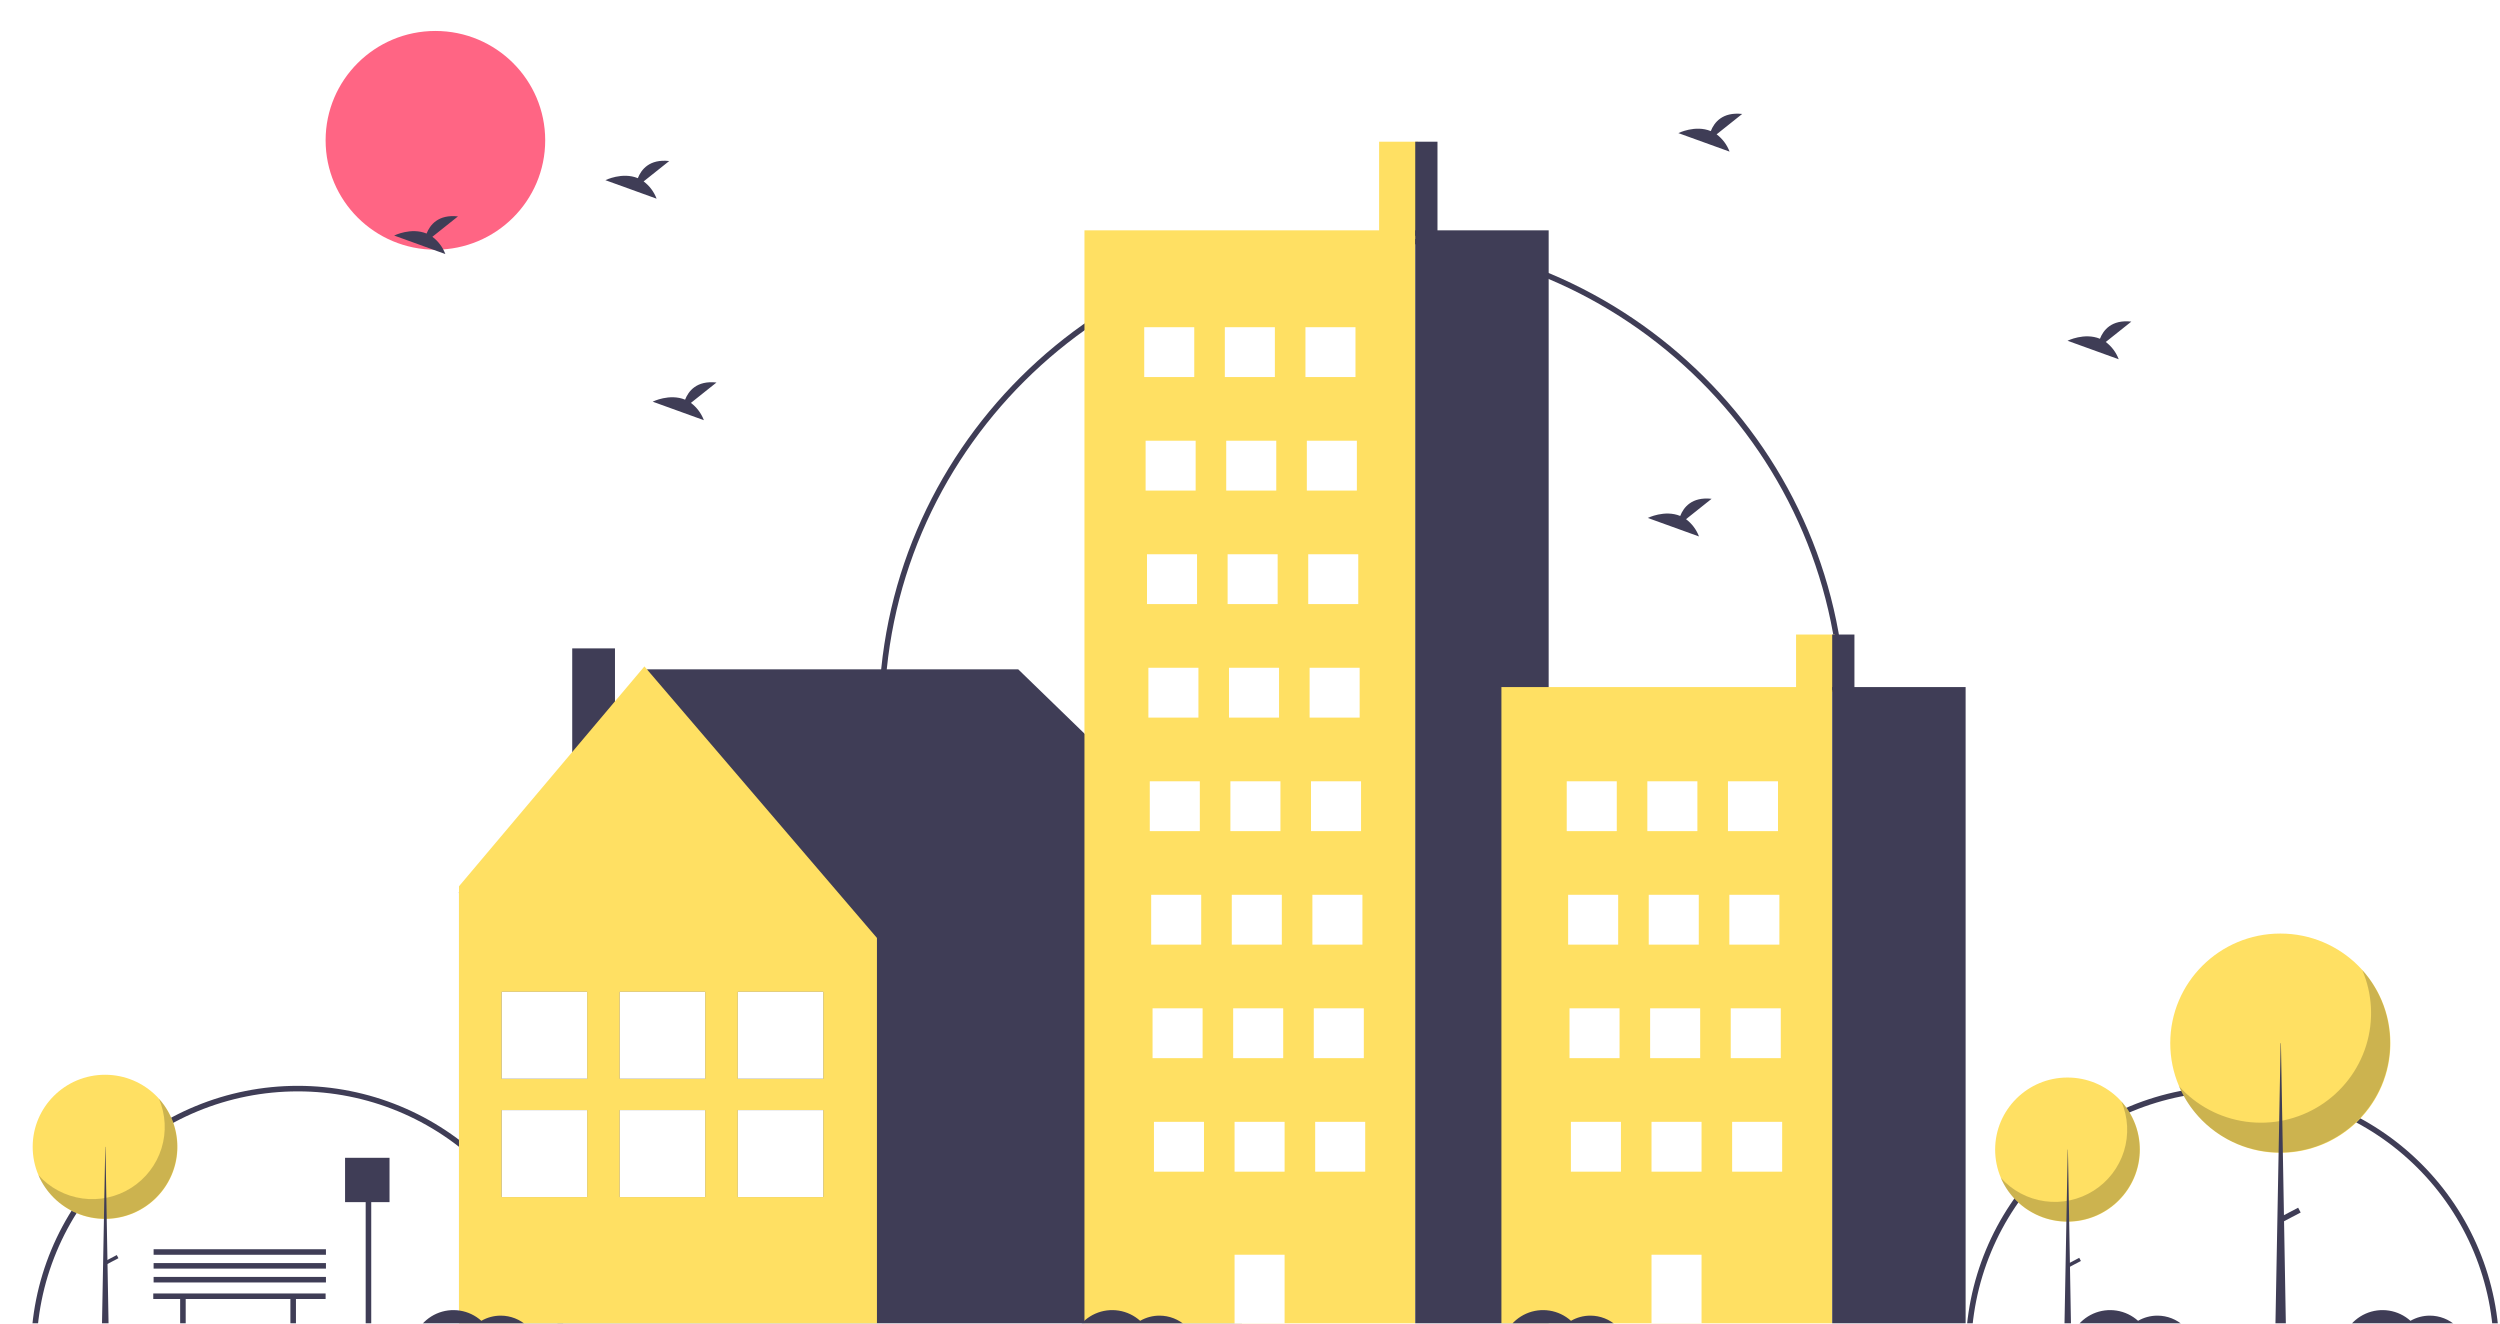 <svg width="323" height="171" viewBox="0 0 323 171" fill="none" xmlns="http://www.w3.org/2000/svg">
<g filter="url(#filter0_d)">
<path d="M72.954 170.631H72.236C72.236 161.713 68.679 153.16 62.348 146.854C56.017 140.548 47.43 137.006 38.477 137.006C29.524 137.006 20.937 140.548 14.606 146.854C8.275 153.16 4.718 161.713 4.718 170.631H4C4 161.523 7.632 152.789 14.098 146.348C20.564 139.908 29.333 136.29 38.477 136.29C47.621 136.29 56.39 139.908 62.856 146.348C69.322 152.789 72.954 161.523 72.954 170.631Z" fill="#3F3D56"/>
<path d="M322.912 170.631H322.194C322.194 161.713 318.637 153.16 312.306 146.854C305.975 140.548 297.389 137.006 288.435 137.006C279.482 137.006 270.895 140.548 264.564 146.854C258.233 153.16 254.677 161.713 254.677 170.631H253.958C253.958 161.523 257.591 152.788 264.057 146.348C270.522 139.908 279.292 136.29 288.435 136.29C297.579 136.29 306.349 139.908 312.814 146.348C319.28 152.788 322.912 161.523 322.912 170.631Z" fill="#3F3D56"/>
<path d="M238.516 88.714H237.797C237.797 54.788 210.087 27.187 176.026 27.187C141.965 27.187 114.255 54.788 114.255 88.714H113.536C113.536 54.393 141.569 26.471 176.026 26.471C210.483 26.471 238.516 54.393 238.516 88.714Z" fill="#3F3D56"/>
<path d="M56.254 28.26C64.089 28.26 70.44 21.933 70.44 14.13C70.44 6.326 64.089 0 56.254 0C48.42 0 42.069 6.326 42.069 14.13C42.069 21.933 48.42 28.26 56.254 28.26Z" fill="#FF6584"/>
<path d="M59.268 111.388L83.639 82.478H131.555L160.836 110.887L160.245 111.265H160.456V170.355H59.301V111.265L59.268 111.388Z" fill="#3F3D56"/>
<path d="M73.931 98.819H79.455V79.771H73.931V98.819Z" fill="#3F3D56"/>
<path d="M83.259 82.1L113.301 117.182V170.355H59.301V110.508L83.259 82.1Z" fill="#FFE063"/>
<path d="M106.359 124.144H95.33V135.376H106.359V124.144Z" fill="#3F3D56"/>
<path d="M106.359 139.425H95.33V150.657H106.359V139.425Z" fill="#3F3D56"/>
<path d="M106.359 124.144H95.33V135.376H106.359V124.144Z" fill="white"/>
<path d="M106.359 139.425H95.33V150.657H106.359V139.425Z" fill="white"/>
<path d="M91.106 124.144H80.078V135.376H91.106V124.144Z" fill="#3F3D56"/>
<path d="M91.106 139.425H80.078V150.657H91.106V139.425Z" fill="#3F3D56"/>
<path d="M91.106 124.144H80.078V135.376H91.106V124.144Z" fill="white"/>
<path d="M91.106 139.425H80.078V150.657H91.106V139.425Z" fill="white"/>
<path d="M75.855 124.144H64.827V135.376H75.855V124.144Z" fill="#3F3D56"/>
<path d="M75.855 139.425H64.827V150.657H75.855V139.425Z" fill="#3F3D56"/>
<path d="M75.855 124.144H64.827V135.376H75.855V124.144Z" fill="white"/>
<path d="M75.855 139.425H64.827V150.657H75.855V139.425Z" fill="white"/>
<path d="M183.209 14.308H178.181V26.828H183.209V14.308Z" fill="#FFE063"/>
<path d="M182.849 25.755H140.112V170.63H182.849V25.755Z" fill="#FFE063"/>
<path d="M200.088 25.755H182.849V170.63H200.088V25.755Z" fill="#3F3D56"/>
<path d="M154.298 38.275H147.834V44.714H154.298V38.275Z" fill="white"/>
<path d="M164.713 38.275H158.249V44.714H164.713V38.275Z" fill="white"/>
<path d="M175.128 38.275H168.664V44.714H175.128V38.275Z" fill="white"/>
<path d="M154.478 52.942H148.013V59.381H154.478V52.942Z" fill="white"/>
<path d="M164.893 52.942H158.428V59.381H164.893V52.942Z" fill="white"/>
<path d="M175.307 52.942H168.843V59.381H175.307V52.942Z" fill="white"/>
<path d="M154.657 67.609H148.193V74.047H154.657V67.609Z" fill="white"/>
<path d="M165.072 67.609H158.608V74.047H165.072V67.609Z" fill="white"/>
<path d="M175.487 67.609H169.023V74.047H175.487V67.609Z" fill="white"/>
<path d="M154.837 82.275H148.372V88.714H154.837V82.275Z" fill="white"/>
<path d="M165.252 82.275H158.787V88.714H165.252V82.275Z" fill="white"/>
<path d="M175.667 82.275H169.202V88.714H175.667V82.275Z" fill="white"/>
<path d="M155.017 96.942H148.552V103.381H155.017V96.942Z" fill="white"/>
<path d="M165.432 96.942H158.967V103.381H165.432V96.942Z" fill="white"/>
<path d="M175.847 96.942H169.382V103.381H175.847V96.942Z" fill="white"/>
<path d="M155.196 111.607H148.732V118.046H155.196V111.607Z" fill="white"/>
<path d="M165.611 111.607H159.146V118.046H165.611V111.607Z" fill="white"/>
<path d="M176.026 111.607H169.561V118.046H176.026V111.607Z" fill="white"/>
<path d="M155.376 126.274H148.911V132.713H155.376V126.274Z" fill="white"/>
<path d="M165.79 126.274H159.326V132.713H165.79V126.274Z" fill="white"/>
<path d="M176.205 126.274H169.741V132.713H176.205V126.274Z" fill="white"/>
<path d="M155.555 140.941H149.091V147.38H155.555V140.941Z" fill="white"/>
<path d="M165.97 140.941H159.506V147.38H165.97V140.941Z" fill="white"/>
<path d="M165.97 158.11H159.506V170.272H165.97V158.11Z" fill="white"/>
<path d="M176.385 140.941H169.921V147.38H176.385V140.941Z" fill="white"/>
<path d="M185.723 14.308H182.849V26.471H185.723V14.308Z" fill="#3F3D56"/>
<path d="M237.079 77.982H232.051V85.402H237.079V77.982Z" fill="#FFE063"/>
<path d="M236.72 84.766H193.983V170.631H236.72V84.766Z" fill="#FFE063"/>
<path d="M253.958 84.766H236.72V170.631H253.958V84.766Z" fill="#3F3D56"/>
<path d="M208.887 96.942H202.422V103.381H208.887V96.942Z" fill="white"/>
<path d="M219.302 96.942H212.837V103.381H219.302V96.942Z" fill="white"/>
<path d="M229.717 96.942H223.252V103.381H229.717V96.942Z" fill="white"/>
<path d="M209.067 111.607H202.602V118.046H209.067V111.607Z" fill="white"/>
<path d="M219.482 111.607H213.017V118.046H219.482V111.607Z" fill="white"/>
<path d="M229.896 111.607H223.432V118.046H229.896V111.607Z" fill="white"/>
<path d="M209.246 126.274H202.782V132.713H209.246V126.274Z" fill="white"/>
<path d="M219.661 126.274H213.197V132.713H219.661V126.274Z" fill="white"/>
<path d="M230.076 126.274H223.611V132.713H230.076V126.274Z" fill="white"/>
<path d="M209.425 140.941H202.961V147.38H209.425V140.941Z" fill="white"/>
<path d="M219.84 140.941H213.376V147.38H219.84V140.941Z" fill="white"/>
<path d="M219.84 158.11H213.376V170.272H219.84V158.11Z" fill="white"/>
<path d="M230.255 140.941H223.791V147.38H230.255V140.941Z" fill="white"/>
<path d="M239.593 77.982H236.72V85.19H239.593V77.982Z" fill="#3F3D56"/>
<path d="M323 170.198H4.087V170.999H323V170.198Z" fill="#3F3D56"/>
<path d="M267.124 153.847C272.289 153.847 276.476 149.677 276.476 144.532C276.476 139.388 272.289 135.217 267.124 135.217C261.959 135.217 257.772 139.388 257.772 144.532C257.772 149.677 261.959 153.847 267.124 153.847Z" fill="#FFE063"/>
<path opacity="0.2" d="M274.081 138.31C274.953 140.342 275.071 142.618 274.415 144.729C273.758 146.84 272.369 148.65 270.495 149.835C268.622 151.021 266.387 151.504 264.189 151.198C261.991 150.893 259.974 149.819 258.497 148.169C259.03 149.41 259.828 150.522 260.835 151.426C261.842 152.331 263.034 153.006 264.329 153.406C265.624 153.805 266.991 153.92 268.335 153.741C269.679 153.563 270.968 153.095 272.112 152.371C273.257 151.647 274.229 150.684 274.963 149.548C275.697 148.412 276.174 147.131 276.361 145.794C276.548 144.456 276.441 143.094 276.047 141.802C275.654 140.51 274.983 139.318 274.081 138.31Z" fill="black"/>
<path d="M267.15 144.531H267.175L267.638 170.941H266.661L267.15 144.531Z" fill="#3F3D56"/>
<path d="M268.852 158.918L268.637 158.51L267.091 159.321L267.306 159.729L268.852 158.918Z" fill="#3F3D56"/>
<path d="M294.619 144.945C302.473 144.945 308.841 138.603 308.841 130.78C308.841 122.957 302.473 116.615 294.619 116.615C286.765 116.615 280.397 122.957 280.397 130.78C280.397 138.603 286.765 144.945 294.619 144.945Z" fill="#FFE063"/>
<path opacity="0.2" d="M305.198 121.319C306.525 124.409 306.705 127.869 305.706 131.08C304.707 134.291 302.595 137.043 299.746 138.845C296.897 140.648 293.498 141.382 290.156 140.918C286.813 140.453 283.746 138.821 281.501 136.311C282.311 138.199 283.524 139.889 285.055 141.264C286.587 142.64 288.4 143.667 290.369 144.274C292.338 144.882 294.417 145.056 296.461 144.785C298.504 144.513 300.464 143.802 302.204 142.701C303.945 141.6 305.424 140.135 306.54 138.408C307.655 136.681 308.381 134.733 308.665 132.699C308.95 130.665 308.788 128.594 308.189 126.629C307.59 124.664 306.57 122.852 305.198 121.319Z" fill="black"/>
<path d="M294.658 130.78H294.697L295.4 170.942H293.916L294.658 130.78Z" fill="#3F3D56"/>
<path d="M297.248 152.656L296.92 152.036L294.569 153.269L294.897 153.888L297.248 152.656Z" fill="#3F3D56"/>
<path d="M13.574 153.489C18.739 153.489 22.926 149.319 22.926 144.174C22.926 139.029 18.739 134.859 13.574 134.859C8.409 134.859 4.222 139.029 4.222 144.174C4.222 149.319 8.409 153.489 13.574 153.489Z" fill="#FFE063"/>
<path opacity="0.2" d="M20.531 137.951C21.404 139.984 21.522 142.259 20.865 144.37C20.208 146.482 18.819 148.292 16.946 149.477C15.072 150.662 12.837 151.145 10.639 150.84C8.441 150.535 6.424 149.461 4.948 147.81C5.481 149.052 6.278 150.164 7.285 151.068C8.292 151.972 9.485 152.647 10.78 153.047C12.075 153.447 13.441 153.561 14.785 153.383C16.129 153.204 17.418 152.737 18.563 152.012C19.707 151.288 20.68 150.325 21.413 149.189C22.147 148.054 22.624 146.773 22.811 145.435C22.998 144.098 22.892 142.736 22.498 141.443C22.104 140.151 21.433 138.96 20.531 137.951H20.531Z" fill="black"/>
<path d="M13.6 144.174H13.626L14.088 170.584H13.112L13.6 144.174Z" fill="#3F3D56"/>
<path d="M15.303 158.56L15.088 158.152L13.542 158.963L13.757 159.37L15.303 158.56Z" fill="#3F3D56"/>
<path d="M221.785 13.356L225.091 10.722C222.523 10.44 221.467 11.835 221.035 12.939C219.029 12.109 216.845 13.197 216.845 13.197L223.46 15.589C223.126 14.701 222.545 13.926 221.785 13.356Z" fill="#3F3D56"/>
<path d="M55.864 26.592L59.17 23.958C56.602 23.676 55.547 25.071 55.115 26.176C53.108 25.346 50.924 26.433 50.924 26.433L57.539 28.825C57.205 27.938 56.624 27.163 55.864 26.592Z" fill="#3F3D56"/>
<path d="M272.064 40.184L275.37 37.55C272.802 37.268 271.746 38.663 271.314 39.768C269.308 38.938 267.124 40.025 267.124 40.025L273.738 42.417C273.405 41.529 272.824 40.755 272.064 40.184Z" fill="#3F3D56"/>
<path d="M83.158 19.438L86.464 16.804C83.896 16.522 82.841 17.917 82.409 19.021C80.402 18.192 78.218 19.279 78.218 19.279L84.833 21.671C84.499 20.783 83.918 20.009 83.158 19.438Z" fill="#3F3D56"/>
<path d="M89.264 48.054L92.57 45.421C90.002 45.138 88.946 46.534 88.514 47.638C86.508 46.808 84.324 47.896 84.324 47.896L90.939 50.288C90.605 49.4 90.024 48.625 89.264 48.054Z" fill="#3F3D56"/>
<path d="M217.834 63.078L221.14 60.444C218.572 60.162 217.517 61.557 217.085 62.662C215.078 61.832 212.894 62.919 212.894 62.919L219.509 65.311C219.175 64.423 218.594 63.649 217.834 63.078Z" fill="#3F3D56"/>
<path d="M42.069 163.119H19.802V163.834H23.275V170.631H23.993V163.834H37.519V170.631H38.237V163.834H42.069V163.119Z" fill="#3F3D56"/>
<path d="M64.694 165.98C63.815 165.98 62.952 166.211 62.191 166.649C61.418 165.953 60.459 165.496 59.431 165.332C58.402 165.168 57.348 165.306 56.396 165.727C55.444 166.149 54.636 166.837 54.069 167.707C53.502 168.578 53.2 169.593 53.202 170.631H69.704C69.614 169.368 69.047 168.187 68.117 167.324C67.188 166.461 65.965 165.981 64.694 165.98Z" fill="#3F3D56"/>
<path d="M149.809 165.98C148.93 165.98 148.067 166.211 147.306 166.649C146.533 165.953 145.575 165.496 144.546 165.332C143.517 165.168 142.463 165.306 141.511 165.727C140.559 166.149 139.751 166.837 139.184 167.707C138.617 168.578 138.316 169.593 138.317 170.631H154.819C154.729 169.368 154.162 168.187 153.233 167.324C152.303 166.461 151.08 165.981 149.809 165.98Z" fill="#3F3D56"/>
<path d="M205.475 165.98C204.596 165.98 203.733 166.211 202.972 166.649C202.2 165.953 201.241 165.496 200.212 165.332C199.183 165.168 198.129 165.306 197.177 165.727C196.225 166.149 195.417 166.837 194.85 167.707C194.283 168.578 193.982 169.593 193.983 170.631H210.485C210.395 169.368 209.828 168.187 208.899 167.324C207.969 166.461 206.746 165.981 205.475 165.98Z" fill="#3F3D56"/>
<path d="M278.739 165.98C277.86 165.98 276.996 166.211 276.236 166.649C275.463 165.953 274.504 165.496 273.475 165.332C272.447 165.168 271.392 165.306 270.441 165.727C269.489 166.149 268.68 166.837 268.113 167.707C267.546 168.578 267.245 169.593 267.246 170.631H283.748C283.658 169.368 283.092 168.187 282.162 167.324C281.232 166.461 280.009 165.981 278.739 165.98Z" fill="#3F3D56"/>
<path d="M313.934 165.98C313.055 165.98 312.192 166.211 311.431 166.649C310.658 165.953 309.699 165.496 308.671 165.332C307.642 165.168 306.588 165.306 305.636 165.727C304.684 166.149 303.876 166.837 303.309 167.707C302.742 168.578 302.44 169.593 302.442 170.631H318.944C318.854 169.368 318.287 168.187 317.357 167.324C316.428 166.461 315.205 165.981 313.934 165.98Z" fill="#3F3D56"/>
<path d="M50.328 145.59H44.582V151.313H47.246V170.599H47.964V151.313H50.328V145.59Z" fill="#3F3D56"/>
<path d="M42.112 160.978H19.846V161.694H42.112V160.978Z" fill="#3F3D56"/>
<path d="M42.112 159.189H19.846V159.905H42.112V159.189Z" fill="#3F3D56"/>
<path d="M42.112 157.401H19.846V158.117H42.112V157.401Z" fill="#3F3D56"/>
</g>
<defs>
<filter id="filter0_d" x="0" y="0" width="327" height="179" filterUnits="userSpaceOnUse" color-interpolation-filters="sRGB">
<feFlood flood-opacity="0" result="BackgroundImageFix"/>
<feColorMatrix in="SourceAlpha" type="matrix" values="0 0 0 0 0 0 0 0 0 0 0 0 0 0 0 0 0 0 127 0"/>
<feOffset dy="4"/>
<feGaussianBlur stdDeviation="2"/>
<feColorMatrix type="matrix" values="0 0 0 0 0 0 0 0 0 0 0 0 0 0 0 0 0 0 0.25 0"/>
<feBlend mode="normal" in2="BackgroundImageFix" result="effect1_dropShadow"/>
<feBlend mode="normal" in="SourceGraphic" in2="effect1_dropShadow" result="shape"/>
</filter>
</defs>
</svg>
